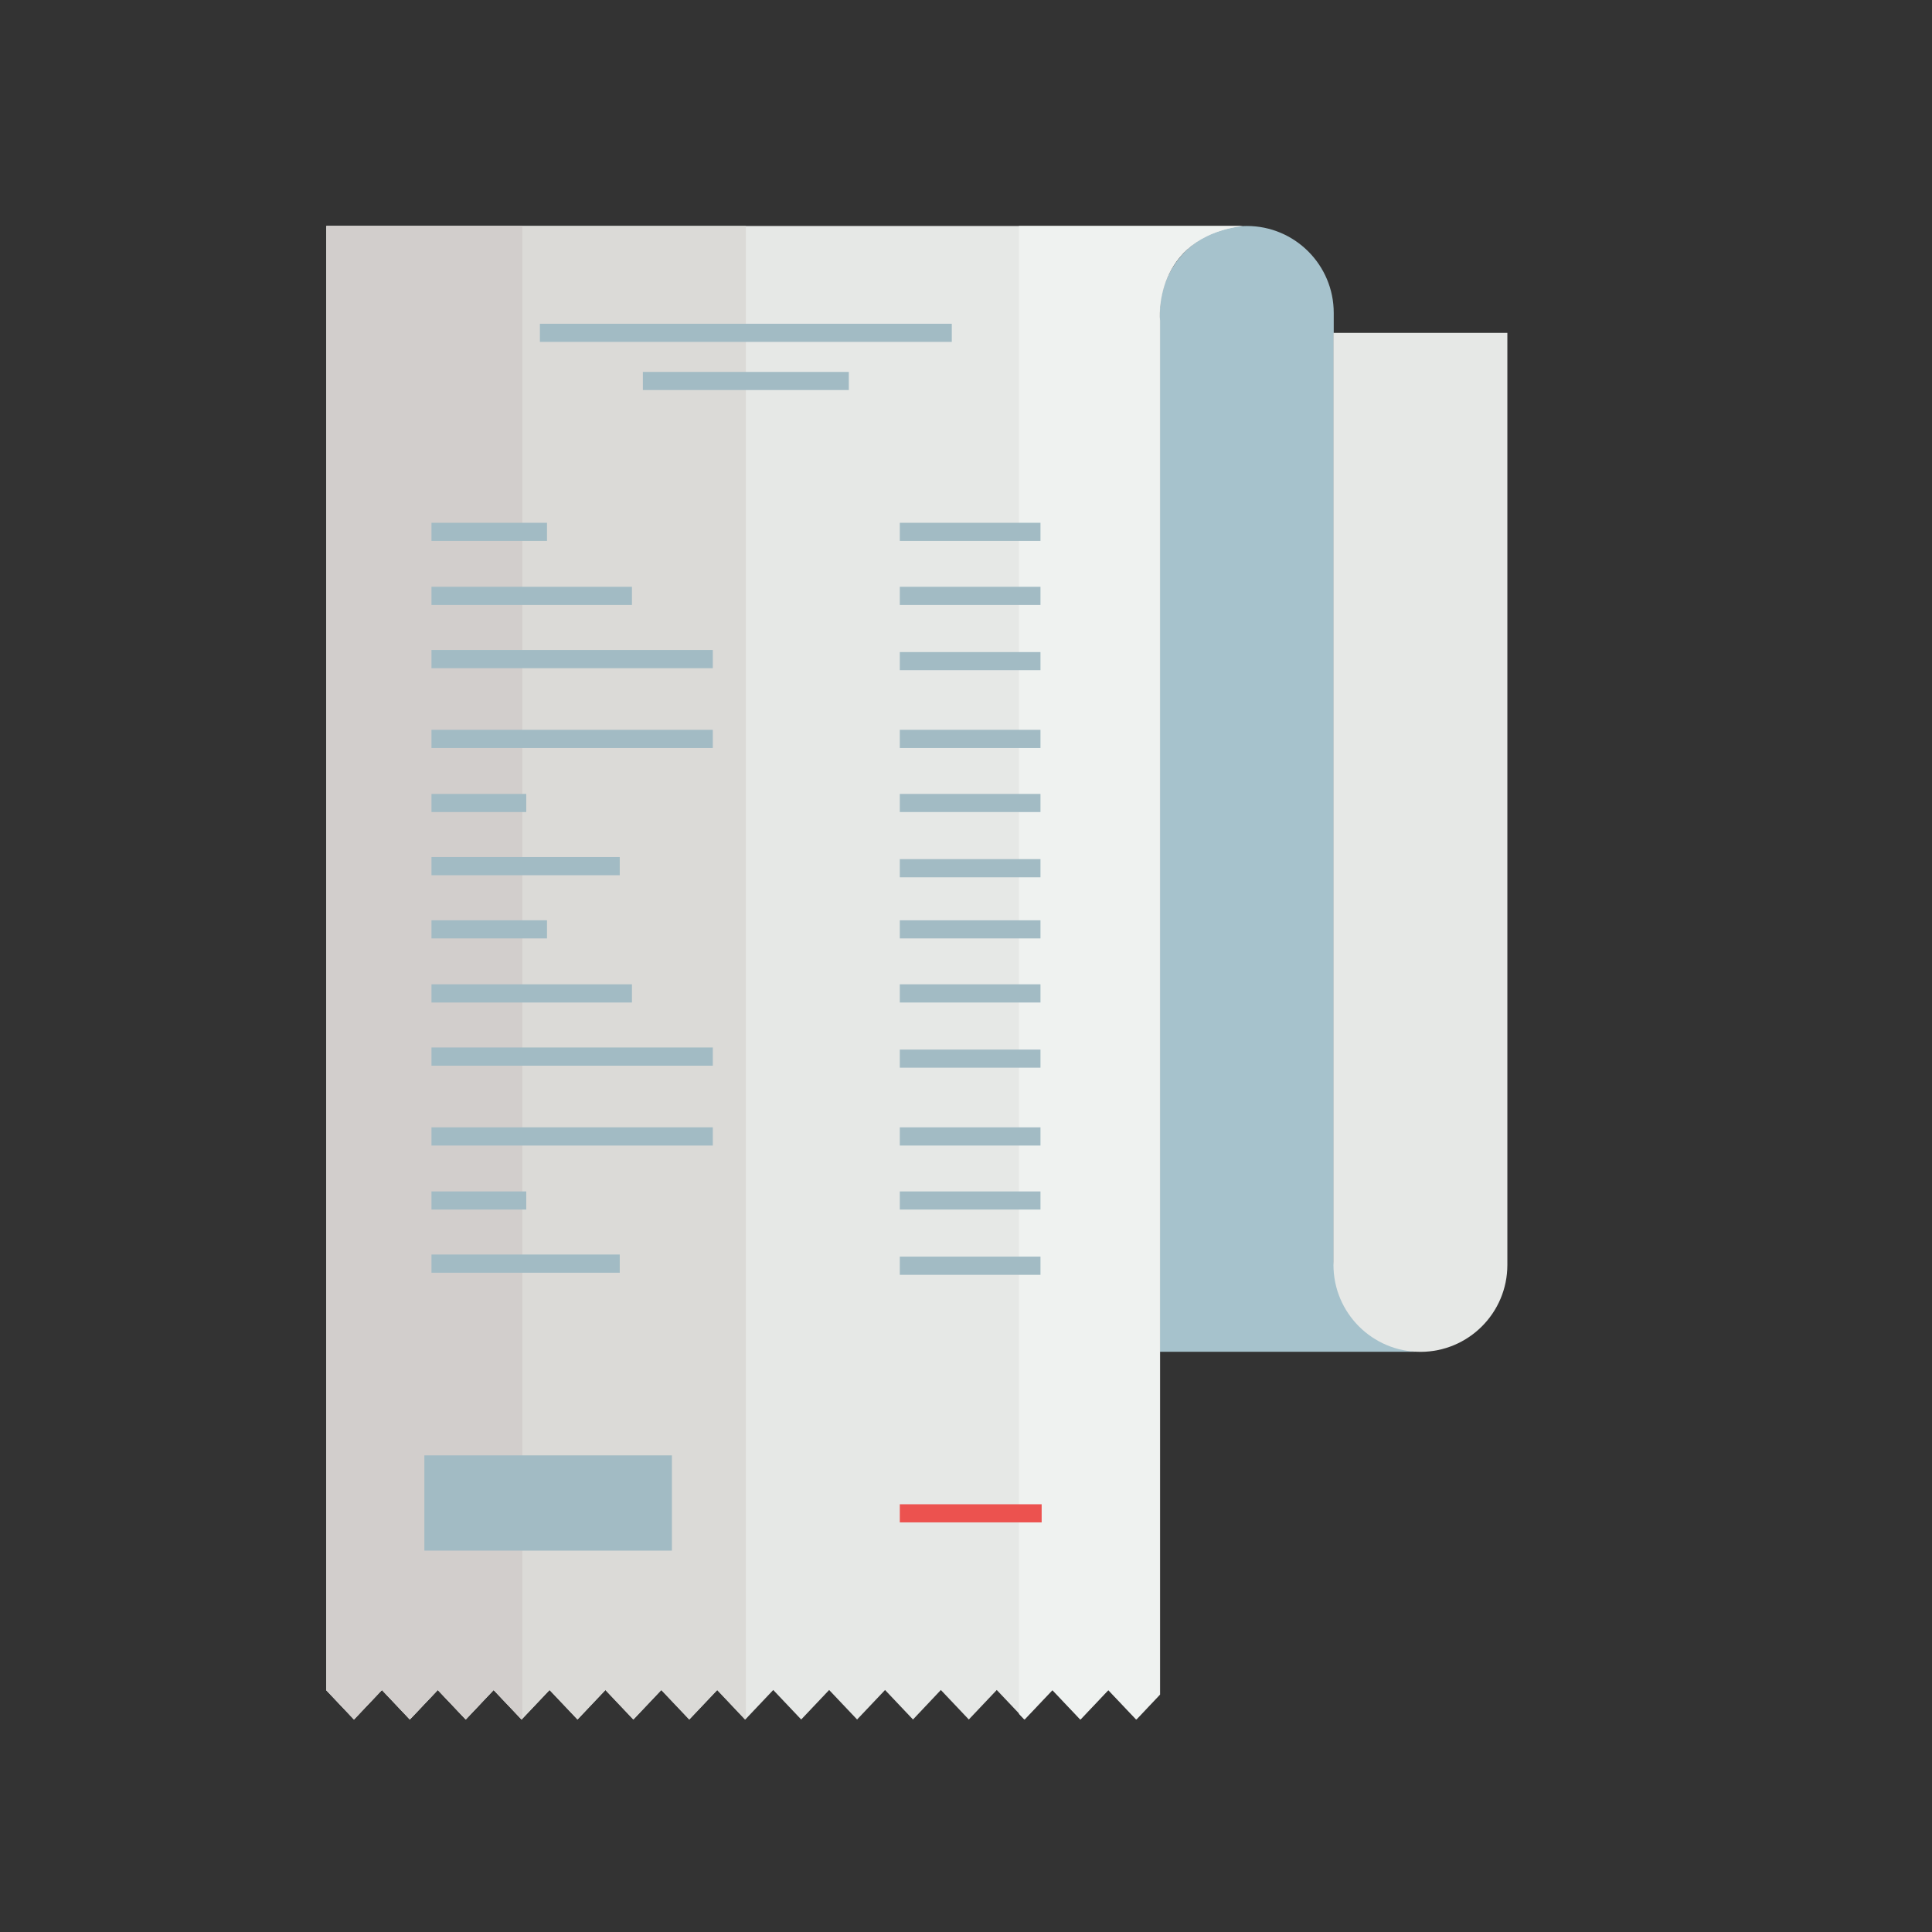 <?xml version="1.0" encoding="utf-8"?>
<!-- Generator: Adobe Illustrator 19.0.0, SVG Export Plug-In . SVG Version: 6.00 Build 0)  -->
<svg version="1.1" id="Capa_1" xmlns="http://www.w3.org/2000/svg" xmlns:xlink="http://www.w3.org/1999/xlink" x="0px" y="0px"
	 viewBox="0 0 2122 2122" enable-background="new 0 0 2122 2122" xml:space="preserve">
<rect x="0" y="0" width="2122" height="2122" fill="#333333" stroke="none"/>
<path fill="#A6C2CC" d="M1464.9,1381.4V343.7c0-52.7-42.7-95.5-95.5-95.5c-52.7,0-95.5,42.7-95.5,95.5v1141h280.4
	C1554.3,1484.8,1463.5,1468.6,1464.9,1381.4z"/>
<path fill="#E6E8E6" d="M1464.6,365.6v1023.7c0,52.7,42.7,95.5,95.5,95.5c52.7,0,95.5-42.7,95.5-95.5V365.6H1464.6z"/>
<path fill="#E6E8E6" d="M1364.8,248.2H358.5v1608.4l30.3,32l30.7-32.4l30.7,32.4l30.7-32.4l30.7,32.4l30.7-32.4l30.7,32.4l30.7-32.4
	l30.7,32.4l30.7-32.4l30.7,32.4l30.7-32.4l30.7,32.4l30.7-32.4l30.7,32.4l30.7-32.4l30.7,32.4l30.7-32.4l30.7,32.4l30.7-32.4
	l30.7,32.4l30.6-32.4l30.7,32.4l30.7-32.4l30.7,32.4l30.7-32.4l30.7,32.4l30.7-32.4l30.7,32.4l25.9-27.4V352
	C1273.9,352,1265.4,261.3,1364.8,248.2z"/>
<polygon fill="#DBDAD7" points="819.2,248.2 358.5,248.2 358.5,1856.6 388.8,1888.6 419.5,1856.2 450.1,1888.6 480.8,1856.2 
	511.5,1888.6 542.1,1856.2 572.8,1888.6 603.5,1856.2 634.2,1888.6 664.8,1856.2 695.5,1888.6 726.2,1856.2 756.9,1888.6 
	787.6,1856.2 818.2,1888.6 819.2,1887.6 "/>
<polygon fill="#D2CECC" points="573.7,248.2 358.5,248.2 358.5,1856.6 388.8,1888.6 419.5,1856.2 450.1,1888.6 480.8,1856.2 
	511.5,1888.6 542.1,1856.2 572.8,1888.6 573.7,1887.8 "/>
<path fill="#EFF2F0" d="M1364.8,248.2h-245.6v1634.3l5.8,6.1l30.7-32.4l30.7,32.4l30.7-32.4l30.7,32.4l25.9-27.4V352
	C1273.9,352,1265.4,261.3,1364.8,248.2z"/>
<polyline fill="#A2BBC4" points="473.9,1030.7 600.8,1030.7 600.8,1010.8 473.9,1010.8 "/>
<polyline fill="#A2BBC4" points="988.3,1030.7 1142.8,1030.7 1142.8,1010.8 988.3,1010.8 "/>
<polyline fill="#A2BBC4" points="988.3,1101.1 1142.8,1101.1 1142.8,1081.1 988.3,1081.1 "/>
<polyline fill="#A2BBC4" points="988.3,1172.7 1142.8,1172.7 1142.8,1152.8 988.3,1152.8 "/>
<polyline fill="#EC524F" points="988.3,1672.1 1144.1,1672.1 1144.1,1652.2 988.3,1652.2 "/>
<polyline fill="#A2BBC4" points="473.9,1170.5 782.9,1170.5 782.9,1150.5 473.9,1150.5 "/>
<polyline fill="#A2BBC4" points="473.9,1101.1 694.1,1101.1 694.1,1081.1 473.9,1081.1 "/>
<polyline fill="#A2BBC4" points="473.9,1258.2 782.9,1258.2 782.9,1238.2 473.9,1238.2 "/>
<polyline fill="#A2BBC4" points="988.3,1258.2 1142.8,1258.2 1142.8,1238.2 988.3,1238.2 "/>
<polyline fill="#A2BBC4" points="988.3,1328.5 1142.8,1328.5 1142.8,1308.6 988.3,1308.6 "/>
<polyline fill="#A2BBC4" points="988.3,1400.2 1142.8,1400.2 1142.8,1380.2 988.3,1380.2 "/>
<polyline fill="#A2BBC4" points="473.9,1397.9 680.7,1397.9 680.7,1377.9 473.9,1377.9 "/>
<polyline fill="#A2BBC4" points="473.9,1328.5 578,1328.5 578,1308.6 473.9,1308.6 "/>
<polyline fill="#A2BBC4" points="473.9,594.1 600.8,594.1 600.8,574.2 473.9,574.2 "/>
<polyline fill="#A2BBC4" points="988.3,594.1 1142.8,594.1 1142.8,574.2 988.3,574.2 "/>
<polyline fill="#A2BBC4" points="988.3,664.5 1142.8,664.5 1142.8,644.5 988.3,644.5 "/>
<polyline fill="#A2BBC4" points="988.3,736.1 1142.8,736.1 1142.8,716.2 988.3,716.2 "/>
<polyline fill="#A2BBC4" points="473.9,733.9 782.9,733.9 782.9,713.9 473.9,713.9 "/>
<polyline fill="#A2BBC4" points="473.9,664.5 694.1,664.5 694.1,644.5 473.9,644.5 "/>
<polyline fill="#A2BBC4" points="473.9,821.6 782.9,821.6 782.9,801.6 473.9,801.6 "/>
<polyline fill="#A2BBC4" points="988.3,821.6 1142.8,821.6 1142.8,801.6 988.3,801.6 "/>
<polyline fill="#A2BBC4" points="988.3,891.9 1142.8,891.9 1142.8,872 988.3,872 "/>
<polyline fill="#A2BBC4" points="988.3,963.6 1142.8,963.6 1142.8,943.6 988.3,943.6 "/>
<polyline fill="#A2BBC4" points="473.9,961.3 680.7,961.3 680.7,941.3 473.9,941.3 "/>
<polyline fill="#A2BBC4" points="473.9,891.9 578,891.9 578,872 473.9,872 "/>
<rect x="466.1" y="1598.5" fill="#A2BBC4" width="271.9" height="104.6"/>
<polyline fill="#A2BBC4" points="593,375.5 1045.4,375.5 1045.4,355.6 593,355.6 "/>
<polyline fill="#A2BBC4" points="706.1,428.4 932.3,428.4 932.3,408.5 706.1,408.5 "/>
</svg>
